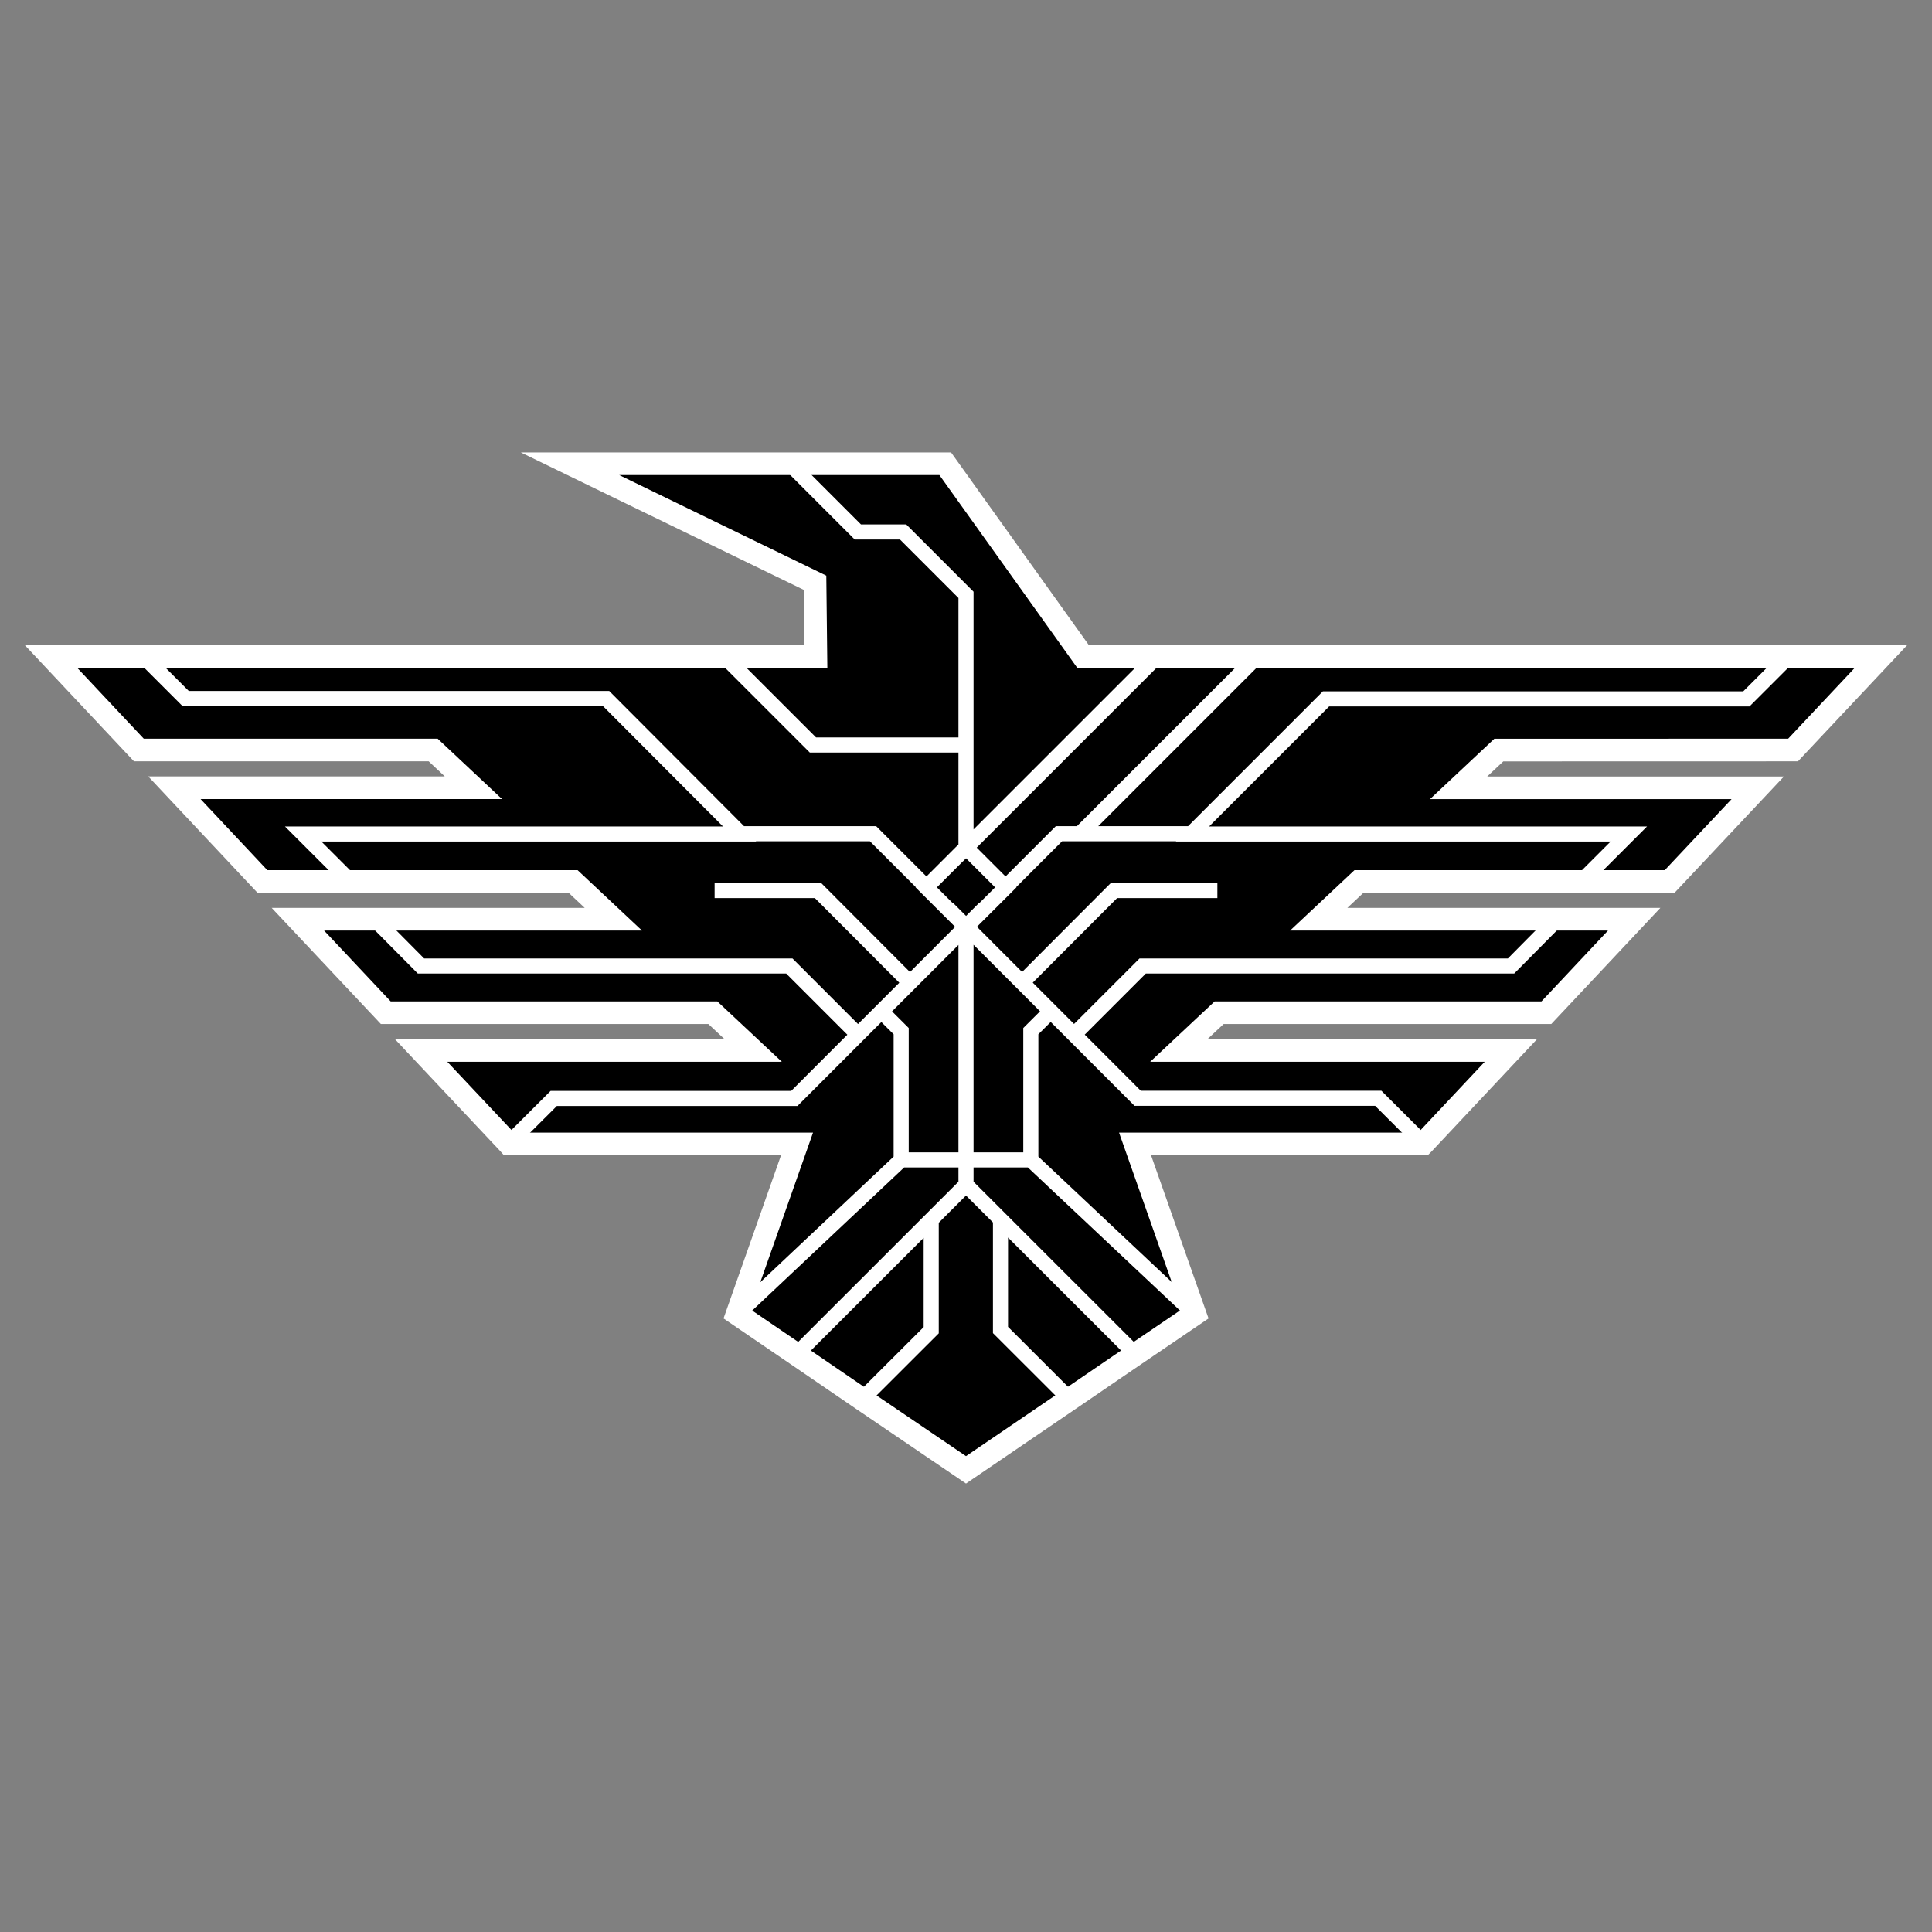 <svg id="Warstwa_1" data-name="Warstwa 1" xmlns="http://www.w3.org/2000/svg" viewBox="0 0 256 256"><rect x="0" y="0" width="256" height="256" fill="#808080" stroke="none"/><defs><style>.cls-1,.cls-2{stroke:#fff;}.cls-1{stroke-miterlimit:10;stroke-width:3px;}.cls-2{fill:none;stroke-width:2px;}</style></defs><path class="cls-1" d="M237.05,86.9l-.1.1m-30.5,34.72-.1.1m-17.49,30-.25-.25m-38.15,28v0m-45.78-118-.21-.21M19,87l-.1-.1m30.71,34.92-.1-.1m17.84,29.8-.25.25M153.32,87h0"/><path class="cls-1" d="M237.59,99.38,249.23,87H143.52L125.25,61.45H75.53L108,77.22l.11,9.78H6.77L18.4,99.38h39l5.33,5H23.11L34.77,116.8H75.94l5.33,5H39.47l11.65,12.39H94.46l5.34,5h-44l11.57,12.3.08.09h38.16l-7.94,22.53,7.85,5.35,8.78,6L128,194.76l13.7-9.32,8.79-6,7.85-5.33-7.94-22.53h38.16l.09-.09,11.55-12.3h-44l5.34-5h43.36l11.64-12.39h-41.8l5.33-5h41.17l11.67-12.41H193.27l5.33-5Z"/><path class="cls-2" d="M126.88,113.44,153.32,87m-10.17,23.43,23.37-23.37M96,87l11.72,11.72H128m109.6.66L249.23,87H143.53L125.25,61.45H75.53L108,77.22l.11,9.78H6.77L18.4,99.38h39l5.34,5H23.11l11.66,12.41H75.94l5.33,5H39.48l11.64,12.39H94.47l5.33,5h-44l11.64,12.39h38.16l-7.94,22.54L128,194.76l30.35-20.61-7.94-22.54h38.16l11.64-12.39h-44l5.33-5h43.36l11.64-12.39h-41.8l5.34-5h41.17l11.66-12.41H193.27l5.34-5ZM116.77,134l2.64,2.63v17.06m8.59,0h-8.59L97.69,174.15m25.7-12.63,0,14.74-8.88,8.87M128,157l-22.46,22.45m15-49.27L108.39,118H94.69M67.13,151.78l6.24-6.23h31.88l25.2-25.21m-80.9,1.38L55.78,128h48.81l9.13,9.13m-13.55-26.62h-60l6.31,6.31m76.07.52-6.87-6.87H98.17L80.31,92.56H24.6L18.94,86.9M128,112.31V78.82l-8.33-8.33h-6l-9.25-9.25M139.23,134l-2.64,2.63v17.06m-8.59,0h8.59l21.72,20.43m-25.74-12.68v14.79l8.88,8.87M128,122.84V157l22.46,22.45m-15-49.27L147.61,118h13.7m27.56,33.76-6.24-6.23H150.75l-25.2-25.21m80.91,1.38L200.22,128H151.41l-9.13,9.13m13.55-26.62h60l-6.31,6.31m-76.07.52,6.87-6.87h17.52l17.86-17.86H231.4l5.66-5.66M128,122.84l5.27-5.26L128,112.31l-5.27,5.27Z"/></svg>
